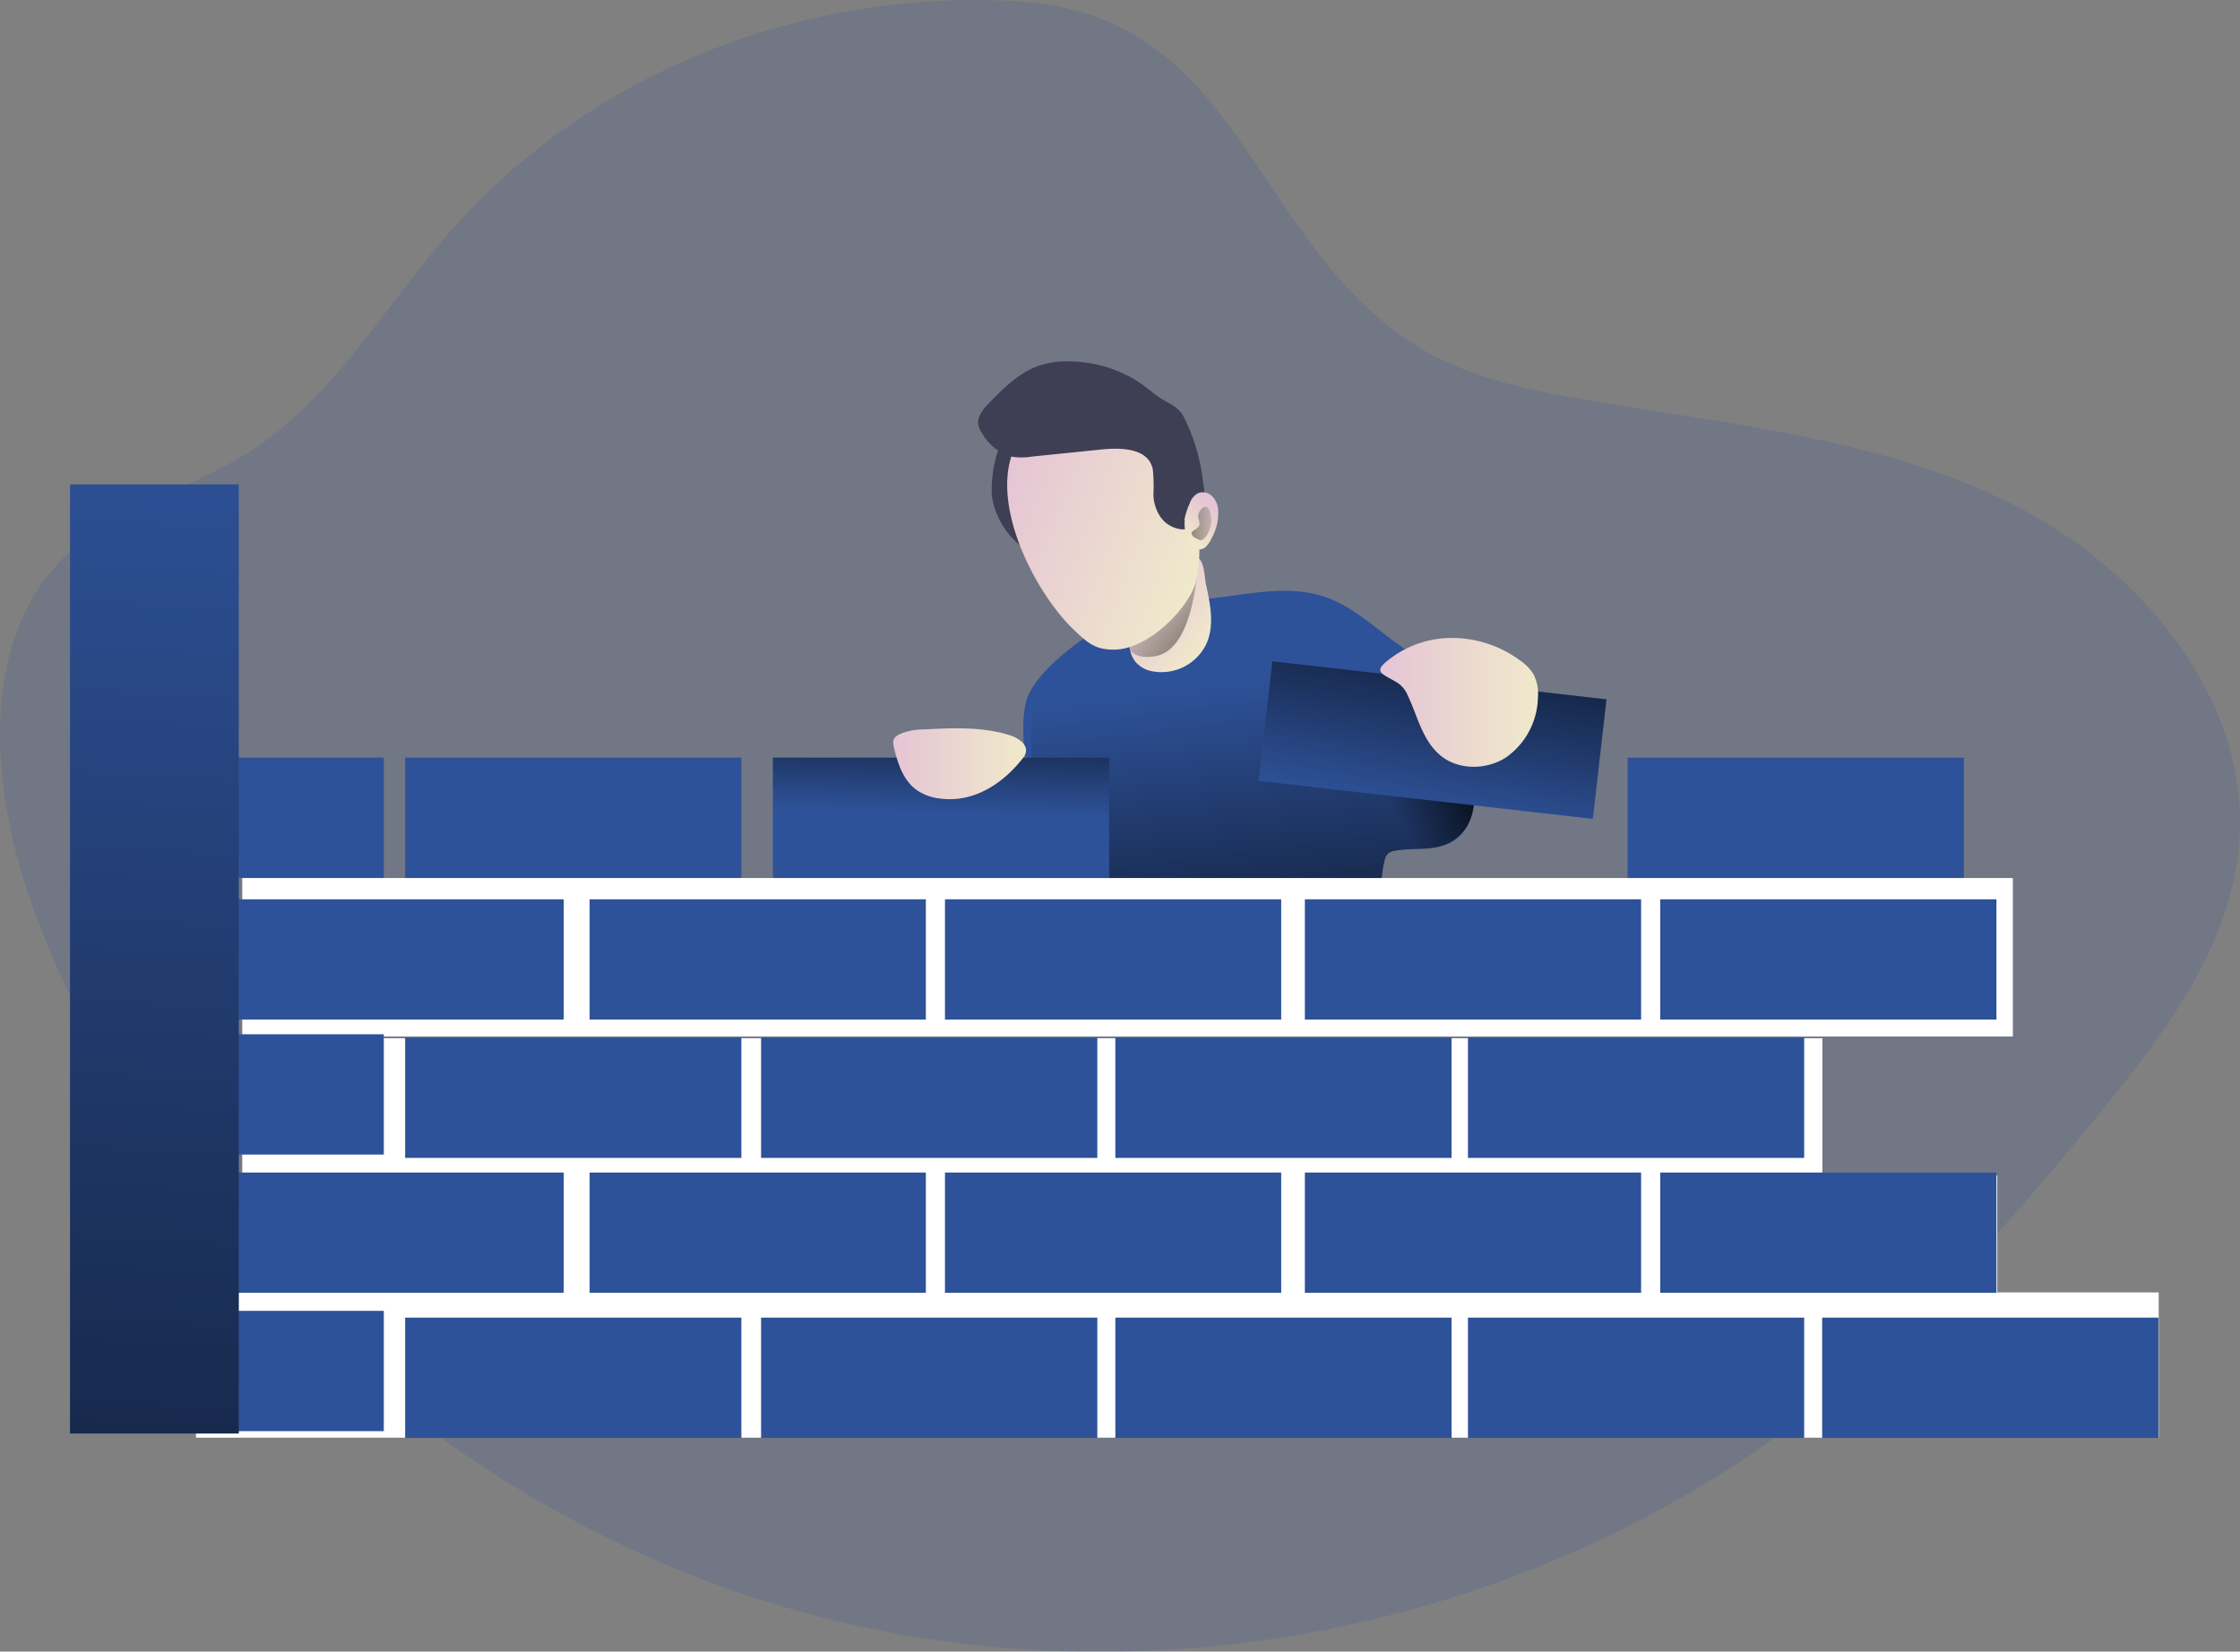 <svg id="Layer_1" data-name="Layer 1" xmlns="http://www.w3.org/2000/svg" xmlns:xlink="http://www.w3.org/1999/xlink" viewBox="0 0 373.87 275.7"><rect x="0" y="0" width="373.87" height="275.7" fill="#808080" stroke="none"/><defs><linearGradient id="linear-gradient" x1="257.32" y1="184.52" x2="266.89" y2="260.54" gradientUnits="userSpaceOnUse"><stop offset="0" stop-opacity="0"/><stop offset="0.99"/></linearGradient><linearGradient id="linear-gradient-2" x1="284.18" y1="207.24" x2="299.57" y2="197.48" xlink:href="#linear-gradient"/><linearGradient id="linear-gradient-3" x1="-3635.6" y1="602.69" x2="-3620.94" y2="602.69" gradientTransform="translate(3485.42 1917.77) rotate(37.73)" gradientUnits="userSpaceOnUse"><stop offset="0" stop-color="#e5c5d5"/><stop offset="0.42" stop-color="#ead4d1"/><stop offset="1" stop-color="#f0e9cb"/></linearGradient><linearGradient id="linear-gradient-4" x1="241.47" y1="169.15" x2="263.15" y2="186.98" xlink:href="#linear-gradient"/><linearGradient id="linear-gradient-5" x1="288.09" y1="206.81" x2="296.26" y2="160.63" gradientTransform="translate(-20.19 34.13) rotate(-6.5)" xlink:href="#linear-gradient"/><linearGradient id="linear-gradient-6" x1="157.09" y1="135.76" x2="157.84" y2="109.1" xlink:href="#linear-gradient"/><linearGradient id="linear-gradient-7" x1="31.1" y1="68.23" x2="10.83" y2="417.37" xlink:href="#linear-gradient"/><linearGradient id="linear-gradient-8" x1="281.56" y1="188.41" x2="307.84" y2="188.41" gradientTransform="matrix(1, 0, 0, 1, 0, 0)" xlink:href="#linear-gradient-3"/><linearGradient id="linear-gradient-9" x1="-2020.12" y1="86.95" x2="-1983.74" y2="86.95" gradientTransform="translate(2131.14 806.75) rotate(21.35)" xlink:href="#linear-gradient-3"/><linearGradient id="linear-gradient-10" x1="-1986.01" y1="77.33" x2="-1987.79" y2="83.62" gradientTransform="translate(2131.14 806.75) rotate(21.35)" xlink:href="#linear-gradient-3"/><linearGradient id="linear-gradient-11" x1="-1982.97" y1="78.54" x2="-1996.39" y2="85.81" gradientTransform="translate(2131.14 806.75) rotate(21.35)" xlink:href="#linear-gradient"/><linearGradient id="linear-gradient-12" x1="200.22" y1="198.66" x2="222.39" y2="198.66" gradientTransform="matrix(1, 0, 0, 1, 0, 0)" xlink:href="#linear-gradient-3"/></defs><title>Process building</title><path d="M126.14,110c-11,12.6-19.54,27.93-33.71,36.82-9.5,6-21.06,8.69-29.38,16.22-16.54,15-13.42,41.82-5.29,62.6,21.88,55.9,71.59,100.1,129.67,115.28s123.06,1,169.5-37.07c16.86-13.81,31.22-30.38,45-47.28,10.65-13.08,21.43-27.44,22.91-44.25,2.15-24.36-16.49-46.5-38.43-57.29s-46.92-13.05-71-17.18c-10.06-1.72-20.34-3.92-28.84-9.57-27-18-28.51-54.61-65.4-56.86C185.69,69.23,149.66,83,126.14,110Z" transform="translate(-51.14 -71.17)" fill="#2e5299" opacity="0.18" style="isolation:isolate"/><path d="M272.39,170.85c6.09,2.11,10.43,7.57,16.23,10.38a12.21,12.21,0,0,1,2.3,1.26,8,8,0,0,1,1.6,1.82c3.46,5.06,4.77,11.33,4.87,17.46.06,3.56-.53,7.62-3.48,9.63s-6.57,1.17-9.91,1.78a2.45,2.45,0,0,0-1.23.51,2.37,2.37,0,0,0-.54,1.14c-.9,3.55-.3,7.47-1.84,10.8a11.88,11.88,0,0,1-4.6,4.91c-4.58,2.87-10.18,3.43-15.57,3.75a254.21,254.21,0,0,1-26.19.21c-2.54-.11-5.33-.36-7.11-2.18a8.08,8.08,0,0,1-1.72-3c-1.49-4.33-1.2-9.06-.71-13.61,1-9-3.89-18-2.21-26.93.94-5,8.8-10.62,13.15-13.28,2.6-1.59,5.74-1.82,8.5-3s4.53-1.11,7.62-1.29C258.44,170.72,265.63,168.51,272.39,170.85Z" transform="translate(-51.14 -71.17)" fill="#2e5299"/><path d="M272.39,170.85c6.09,2.11,10.43,7.57,16.23,10.38a12.21,12.21,0,0,1,2.3,1.26,8,8,0,0,1,1.6,1.82c3.46,5.06,4.77,11.33,4.87,17.46.06,3.56-.53,7.62-3.48,9.63s-6.57,1.17-9.91,1.78a2.45,2.45,0,0,0-1.23.51,2.37,2.37,0,0,0-.54,1.14c-.9,3.55-.3,7.47-1.84,10.8a11.88,11.88,0,0,1-4.6,4.91c-4.58,2.87-10.18,3.43-15.57,3.75a254.21,254.21,0,0,1-26.19.21c-2.54-.11-5.33-.36-7.11-2.18a8.08,8.08,0,0,1-1.72-3c-1.49-4.33-1.2-9.06-.71-13.61,1-9-2.48-17.53-.8-26.47.94-5,3.34-5.22,7.69-7.88,2.6-1.59,9.79-7.68,12.55-8.9s4.53-1.11,7.62-1.29C258.44,170.72,265.63,168.51,272.39,170.85Z" transform="translate(-51.14 -71.17)" fill="url(#linear-gradient)"/><path d="M297.17,204.16c.15,8.45-7.46,8.87-12.61,9.21a3.61,3.61,0,0,1-1.68-.3c-2.48-1-4.46-4.6-5.66-7.33a33.64,33.64,0,0,1-1.3-3.41S297,195.71,297.17,204.16Z" transform="translate(-51.14 -71.17)" fill="url(#linear-gradient-2)"/><rect x="40.43" y="146.57" width="295.53" height="26.45" fill="#fff"/><rect x="40.43" y="173.31" width="263.74" height="24.25" fill="#fff"/><rect x="33.56" y="196.21" width="299.8" height="24.25" fill="#fff"/><rect x="32.71" y="215.74" width="327.59" height="24.25" fill="#fff"/><path d="M252.43,168.75c.71,3.21,1.41,6.66.15,9.7a8.31,8.31,0,0,1-9,4.8,4.84,4.84,0,0,1-3-1.69,5.22,5.22,0,0,1-.82-1.79,12.33,12.33,0,0,1,7.89-15.12c1-.34,2.65-1,3.59-.24S252.2,167.72,252.43,168.75Z" transform="translate(-51.14 -71.17)" fill="url(#linear-gradient-3)"/><path d="M251.06,165s-.37,14.36-6.94,15.68-6.1-6-6.1-6Z" transform="translate(-51.14 -71.17)" fill="url(#linear-gradient-4)"/><path d="M216.74,154.31a13.4,13.4,0,0,0,6.08,8.93,3.43,3.43,0,0,0,.92-2.94,22.29,22.29,0,0,0-.77-3.1c-.85-3.38-.25-6.93-.14-10.41,0-1-.07-2.16-.91-2.69C217.3,141.22,216.34,152,216.74,154.31Z" transform="translate(-51.14 -71.17)" fill="#3e3e54"/><rect x="67.62" y="126.47" width="56.12" height="20.08" fill="#2e5299"/><rect x="16.29" y="126.47" width="47.77" height="20.08" fill="#2e5299"/><rect x="16.29" y="172.65" width="47.77" height="20.08" fill="#2e5299"/><rect x="16.29" y="218.82" width="47.77" height="20.08" fill="#2e5299"/><rect x="98.41" y="150.12" width="56.12" height="20.08" fill="#2e5299"/><rect x="37.97" y="150.12" width="56.12" height="20.08" fill="#2e5299"/><rect x="157.72" y="150.12" width="56.12" height="20.08" fill="#2e5299"/><rect x="217.79" y="150.12" width="56.12" height="20.08" fill="#2e5299"/><rect x="262.17" y="184.69" width="56.12" height="20.08" transform="translate(-27.21 -102.79) rotate(6.5)" fill="#2e5299"/><rect x="262.17" y="184.69" width="56.12" height="20.08" transform="translate(-27.21 -102.79) rotate(6.5)" fill="url(#linear-gradient-5)"/><rect x="277.1" y="150.12" width="56.12" height="20.08" fill="#2e5299"/><rect x="98.41" y="195.73" width="56.12" height="20.08" fill="#2e5299"/><rect x="37.97" y="195.73" width="56.12" height="20.08" fill="#2e5299"/><rect x="157.72" y="195.73" width="56.12" height="20.08" fill="#2e5299"/><rect x="217.79" y="195.73" width="56.12" height="20.08" fill="#2e5299"/><rect x="277.1" y="195.73" width="56.12" height="20.08" fill="#2e5299"/><rect x="129" y="126.47" width="56.12" height="20.08" fill="#2e5299"/><rect x="129" y="126.47" width="56.12" height="20.08" fill="url(#linear-gradient-6)"/><rect x="67.62" y="173.21" width="56.12" height="20.08" fill="#2e5299"/><rect x="127.03" y="173.21" width="56.12" height="20.08" fill="#2e5299"/><rect x="186.16" y="173.21" width="56.12" height="20.08" fill="#2e5299"/><rect x="245.01" y="173.21" width="56.12" height="20.08" fill="#2e5299"/><rect x="67.62" y="219.95" width="56.12" height="20.08" fill="#2e5299"/><rect x="127.03" y="219.95" width="56.12" height="20.08" fill="#2e5299"/><rect x="186.16" y="219.95" width="56.12" height="20.08" fill="#2e5299"/><rect x="245.01" y="219.95" width="56.12" height="20.08" fill="#2e5299"/><rect x="304.13" y="219.95" width="56.12" height="20.08" fill="#2e5299"/><rect x="271.66" y="126.47" width="56.12" height="20.08" fill="#2e5299"/><rect x="11.69" y="80.86" width="28.16" height="158.43" fill="#2e5299"/><rect x="11.69" y="80.86" width="28.16" height="158.43" fill="url(#linear-gradient-7)"/><path d="M292.31,177.7a19.11,19.11,0,0,1,12.62,3.78,7.66,7.66,0,0,1,2.13,2.19,7.17,7.17,0,0,1,.77,3.91,12.56,12.56,0,0,1-5.29,10c-3.27,2.15-8,2.19-11-.32s-3.77-6.49-5.41-9.93a4.75,4.75,0,0,0-1.6-2.09c-2.85-1.8-4.74-1.79-.66-4.63A17,17,0,0,1,292.31,177.7Z" transform="translate(-51.14 -71.17)" fill="url(#linear-gradient-8)"/><path d="M230.25,176.18c2.33,2.25,3.68,3.49,6.92,3.43,5.82-.09,12.6-7.19,13.61-11.47a24.25,24.25,0,0,0,.35-8.11c-.6-5.79-2.55-11.62-6.55-15.84s-10.29-6.55-15.86-4.84C211.19,144.74,221.77,168,230.25,176.18Z" transform="translate(-51.14 -71.17)" fill="url(#linear-gradient-9)"/><path d="M229.35,131.49a14.59,14.59,0,0,0-4.78.72c-3.31,1.13-5.88,3.71-8.32,6.21-1,1.05-2.14,2.38-1.8,3.81a3.85,3.85,0,0,0,.6,1.24,8.52,8.52,0,0,0,4.6,3.86,10.21,10.21,0,0,0,3.7.06l11.33-1.16c3-.31,8.08-.53,8.87,3.29a28.12,28.12,0,0,1,.1,4.31,7,7,0,0,0,1.2,3.66,4.89,4.89,0,0,0,3.2,2,2.89,2.89,0,0,0,1.76-.25,5.36,5.36,0,0,0,2.11-2.87,11.66,11.66,0,0,0,0-4.85,32.09,32.09,0,0,0-3.23-10.8c-.86-1.58-2.08-2-3.54-2.88s-2.82-2.22-4.36-3.16A22,22,0,0,0,229.35,131.49Z" transform="translate(-51.14 -71.17)" fill="#3e3e54"/><path d="M248.82,158a10.9,10.9,0,0,1,.88-2.77,3.08,3.08,0,0,1,1.33-1.7,2.19,2.19,0,0,1,2.35.4,3.57,3.57,0,0,1,1.07,2.23,8.55,8.55,0,0,1-1.08,4.84,4.28,4.28,0,0,1-1,1.47,1.65,1.65,0,0,1-1.69.31,2.48,2.48,0,0,1-1-1.28,5.39,5.39,0,0,1-.79-3.5" transform="translate(-51.14 -71.17)" fill="url(#linear-gradient-10)"/><path d="M250.68,159.52a1.56,1.56,0,0,0,.63-.67c.15-.46-.17-1-.19-1.45a1.78,1.78,0,0,1,.36-1.05c.22-.34.59-.68,1-.56a1,1,0,0,1,.54.59,4.54,4.54,0,0,1-.21,3.69,2.53,2.53,0,0,1-.85,1.11.73.73,0,0,1-.4.15,1,1,0,0,1-.41-.12c-.34-.15-.9-.39-1.05-.76C249.87,159.92,250.26,159.8,250.68,159.52Z" transform="translate(-51.14 -71.17)" fill="url(#linear-gradient-11)"/><path d="M204.27,203.14a8.59,8.59,0,0,0,3.66,1.32,12.56,12.56,0,0,0,3.41,0c4.16-.58,7.79-3.27,10.39-6.57a3,3,0,0,0,.62-1.1c.32-1.38-1.24-2.42-2.59-2.86-4.61-1.48-9.57-1.25-14.41-1a10.83,10.83,0,0,0-3.7.64c-1.61.7-1.6,1.26-1.2,2.83C201.09,198.91,202,201.59,204.27,203.14Z" transform="translate(-51.14 -71.17)" fill="url(#linear-gradient-12)"/></svg>